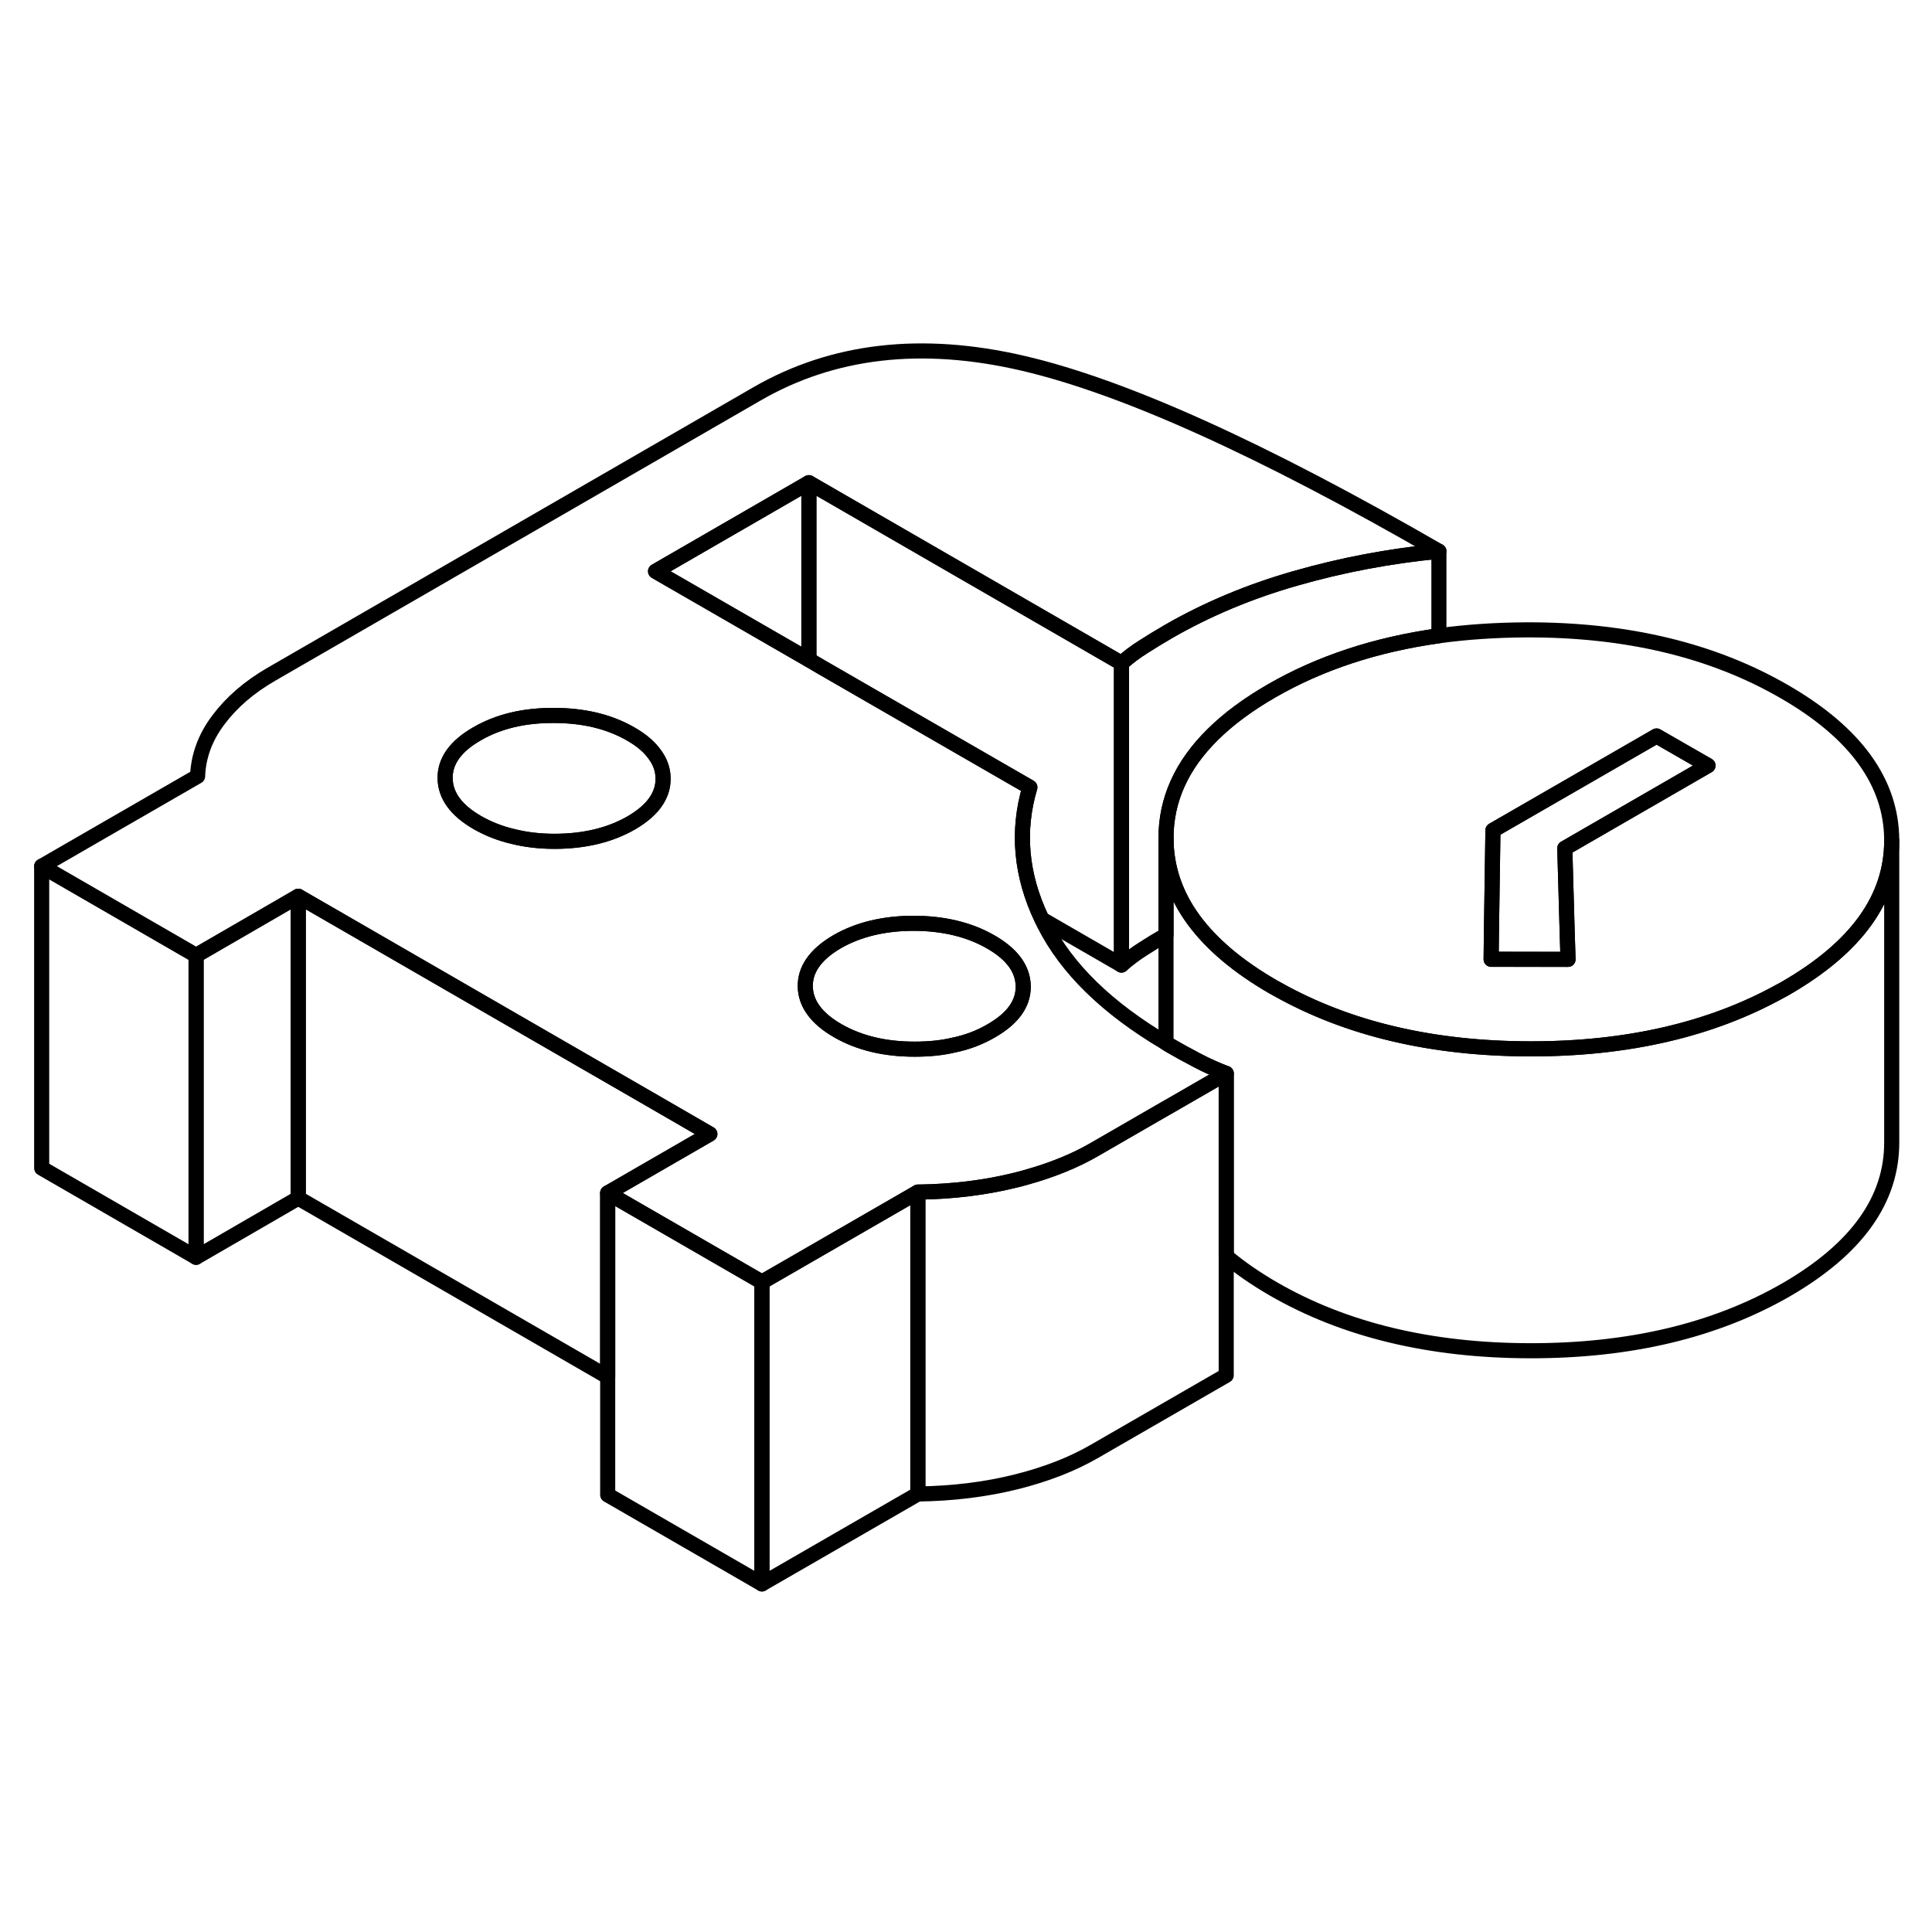 <svg width="24" height="24" viewBox="0 0 128 86" fill="none" xmlns="http://www.w3.org/2000/svg" stroke-width="1px" stroke-linecap="round" stroke-linejoin="round">
    <path d="M50.481 63.94V83.94L40.261 78.04V58.04L50.481 63.94Z" stroke="currentColor" stroke-linejoin="round"/>
    <path d="M60.81 57.98V77.98L50.48 83.94V63.94L60.81 57.98Z" stroke="currentColor" stroke-linejoin="round"/>
    <path d="M125.331 34.7V54.65C125.351 58.48 123.021 61.74 118.341 64.45C113.651 67.15 107.991 68.5 101.371 68.49C94.741 68.48 89.071 67.11 84.361 64.39C83.171 63.7 82.131 62.98 81.241 62.23V50.12C80.561 49.86 79.941 49.58 79.371 49.28C79.271 49.23 79.171 49.18 79.071 49.12C78.601 48.88 78.101 48.6 77.581 48.3C77.471 48.24 77.361 48.17 77.251 48.1V34.56C77.261 36.49 77.871 38.29 79.081 39.94C80.271 41.56 82.021 43.04 84.361 44.39C84.461 44.44 84.551 44.5 84.651 44.55C89.301 47.16 94.871 48.48 101.371 48.49C107.801 48.5 113.331 47.22 117.941 44.67C118.081 44.6 118.211 44.53 118.341 44.45C123.001 41.75 125.331 38.51 125.331 34.7Z" stroke="currentColor" stroke-linejoin="round"/>
    <path d="M74.301 22.94C74.751 22.54 75.231 22.18 75.741 21.86C76.251 21.53 76.811 21.19 77.431 20.83C79.971 19.37 82.771 18.19 85.821 17.32C88.881 16.44 92.041 15.84 95.331 15.52C83.621 8.76 74.431 4.61 67.741 3.06C61.051 1.51 55.191 2.19 50.161 5.09L17.981 23.67C16.521 24.51 15.351 25.52 14.481 26.68C13.601 27.84 13.141 29.09 13.091 30.43L2.761 36.39L12.991 42.3L19.761 38.38L23.451 40.51L34.111 46.67L43.471 52.07L47.031 54.13L40.261 58.04L50.481 63.94L60.811 57.98C63.141 57.95 65.301 57.68 67.311 57.18C67.551 57.12 67.791 57.06 68.021 56.99C69.731 56.51 71.231 55.9 72.521 55.15L77.251 52.42L77.551 52.25L81.241 50.12C80.561 49.86 79.941 49.58 79.371 49.28C79.271 49.23 79.171 49.18 79.071 49.12C78.601 48.88 78.101 48.6 77.581 48.3C77.471 48.24 77.361 48.17 77.251 48.1C73.341 45.79 70.651 43.16 69.171 40.21C69.121 40.1 69.061 40 69.021 39.89C67.631 36.98 67.371 34.06 68.231 31.16L54.461 23.22L53.591 22.71L43.431 16.85L53.591 10.98L74.301 22.94ZM53.811 42.84C54.161 42.31 54.711 41.83 55.461 41.39C56.871 40.58 58.571 40.17 60.551 40.17C62.531 40.18 64.231 40.59 65.651 41.41C67.071 42.23 67.781 43.21 67.791 44.36C67.801 45.5 67.091 46.48 65.681 47.29C64.931 47.73 64.101 48.05 63.181 48.24C62.381 48.43 61.521 48.51 60.591 48.51C58.611 48.51 56.911 48.1 55.491 47.28C54.071 46.46 53.361 45.47 53.351 44.33C53.351 43.8 53.501 43.3 53.811 42.84ZM43.931 30.58C43.941 31.72 43.231 32.7 41.821 33.52C40.411 34.33 38.711 34.74 36.731 34.74C35.751 34.74 34.831 34.63 33.991 34.42C33.131 34.22 32.351 33.91 31.631 33.5C30.211 32.68 29.501 31.7 29.491 30.55C29.481 29.41 30.191 28.43 31.601 27.62C33.011 26.8 34.711 26.39 36.691 26.4C38.671 26.4 40.371 26.81 41.791 27.63C42.511 28.04 43.041 28.5 43.391 29C43.751 29.49 43.931 30.02 43.931 30.58Z" stroke="currentColor" stroke-linejoin="round"/>
    <path d="M67.791 44.36C67.801 45.5 67.091 46.48 65.681 47.29C64.931 47.73 64.101 48.05 63.181 48.24C62.381 48.43 61.521 48.51 60.591 48.51C58.611 48.51 56.911 48.1 55.491 47.28C54.071 46.46 53.361 45.47 53.351 44.33C53.351 43.8 53.501 43.3 53.811 42.84C54.161 42.31 54.711 41.83 55.461 41.39C56.871 40.58 58.571 40.17 60.551 40.17C62.531 40.18 64.231 40.59 65.651 41.41C67.071 42.23 67.781 43.21 67.791 44.36Z" stroke="currentColor" stroke-linejoin="round"/>
    <path d="M43.93 30.58C43.94 31.72 43.23 32.7 41.82 33.52C40.41 34.33 38.71 34.74 36.73 34.74C35.75 34.74 34.83 34.63 33.99 34.42C33.13 34.22 32.35 33.91 31.63 33.5C30.21 32.68 29.5 31.7 29.49 30.55C29.48 29.41 30.19 28.43 31.6 27.62C33.01 26.8 34.71 26.39 36.69 26.4C38.67 26.4 40.37 26.81 41.79 27.63C42.51 28.04 43.04 28.5 43.39 29C43.75 29.49 43.93 30.02 43.93 30.58Z" stroke="currentColor" stroke-linejoin="round"/>
    <path d="M118.231 24.83C113.461 22.07 107.761 20.71 101.131 20.73C99.101 20.74 97.171 20.87 95.331 21.12C91.161 21.7 87.461 22.92 84.251 24.77C82.691 25.67 81.391 26.63 80.351 27.66C78.271 29.71 77.241 32.01 77.251 34.56C77.261 36.49 77.871 38.29 79.081 39.94C80.271 41.56 82.021 43.04 84.361 44.39C84.461 44.44 84.551 44.5 84.651 44.55C89.301 47.16 94.871 48.48 101.371 48.49C107.801 48.5 113.331 47.22 117.941 44.67C118.081 44.6 118.211 44.53 118.341 44.45C123.001 41.75 125.331 38.51 125.331 34.7V34.65C125.311 30.83 122.941 27.55 118.231 24.83ZM103.831 40.8L103.881 42.56H98.791L98.811 40.79L98.911 34.01L109.751 27.76L113.161 29.72L103.671 35.2L103.831 40.8Z" stroke="currentColor" stroke-linejoin="round"/>
    <path d="M103.831 40.8L103.891 42.56L98.791 42.55L98.811 40.79L98.911 34.01L109.751 27.76L113.161 29.72L103.671 35.2L103.831 40.8Z" stroke="currentColor" stroke-linejoin="round"/>
    <path d="M12.991 42.3V62.3L2.761 56.39V36.39L12.991 42.3Z" stroke="currentColor" stroke-linejoin="round"/>
    <path d="M19.76 38.38V58.38L12.99 62.3V42.3L19.76 38.38Z" stroke="currentColor" stroke-linejoin="round"/>
    <path d="M47.031 54.13L40.261 58.04V70.22L19.761 58.38V38.38L23.451 40.51L34.121 46.67L43.471 52.07L47.031 54.13Z" stroke="currentColor" stroke-linejoin="round"/>
    <path d="M81.24 50.12V70.12L72.52 75.15C71.05 76 69.32 76.68 67.311 77.18C65.3 77.68 63.141 77.95 60.81 77.98V57.98C63.141 57.95 65.3 57.68 67.311 57.18C67.55 57.12 67.79 57.06 68.02 56.99C69.731 56.51 71.231 55.9 72.52 55.15L77.251 52.42L77.55 52.25L81.24 50.12Z" stroke="currentColor" stroke-linejoin="round"/>
    <path d="M95.331 15.52V21.12C91.161 21.7 87.461 22.92 84.251 24.77C82.691 25.67 81.391 26.63 80.351 27.66C78.271 29.71 77.241 32.01 77.251 34.56V40.94C76.701 41.26 76.201 41.56 75.741 41.86C75.231 42.18 74.751 42.54 74.301 42.94V22.94C74.751 22.54 75.231 22.18 75.741 21.86C76.251 21.53 76.811 21.19 77.431 20.83C79.971 19.37 82.771 18.19 85.821 17.32C88.881 16.44 92.041 15.84 95.331 15.52Z" stroke="currentColor" stroke-linejoin="round"/>
    <path d="M74.301 22.94V42.94L69.021 39.89C67.631 36.98 67.371 34.06 68.231 31.16L54.461 23.22L53.591 22.71V10.98L74.301 22.94Z" stroke="currentColor" stroke-linejoin="round"/>
    <path d="M53.591 10.98V22.71L43.431 16.85L53.591 10.98Z" stroke="currentColor" stroke-linejoin="round"/>
</svg>